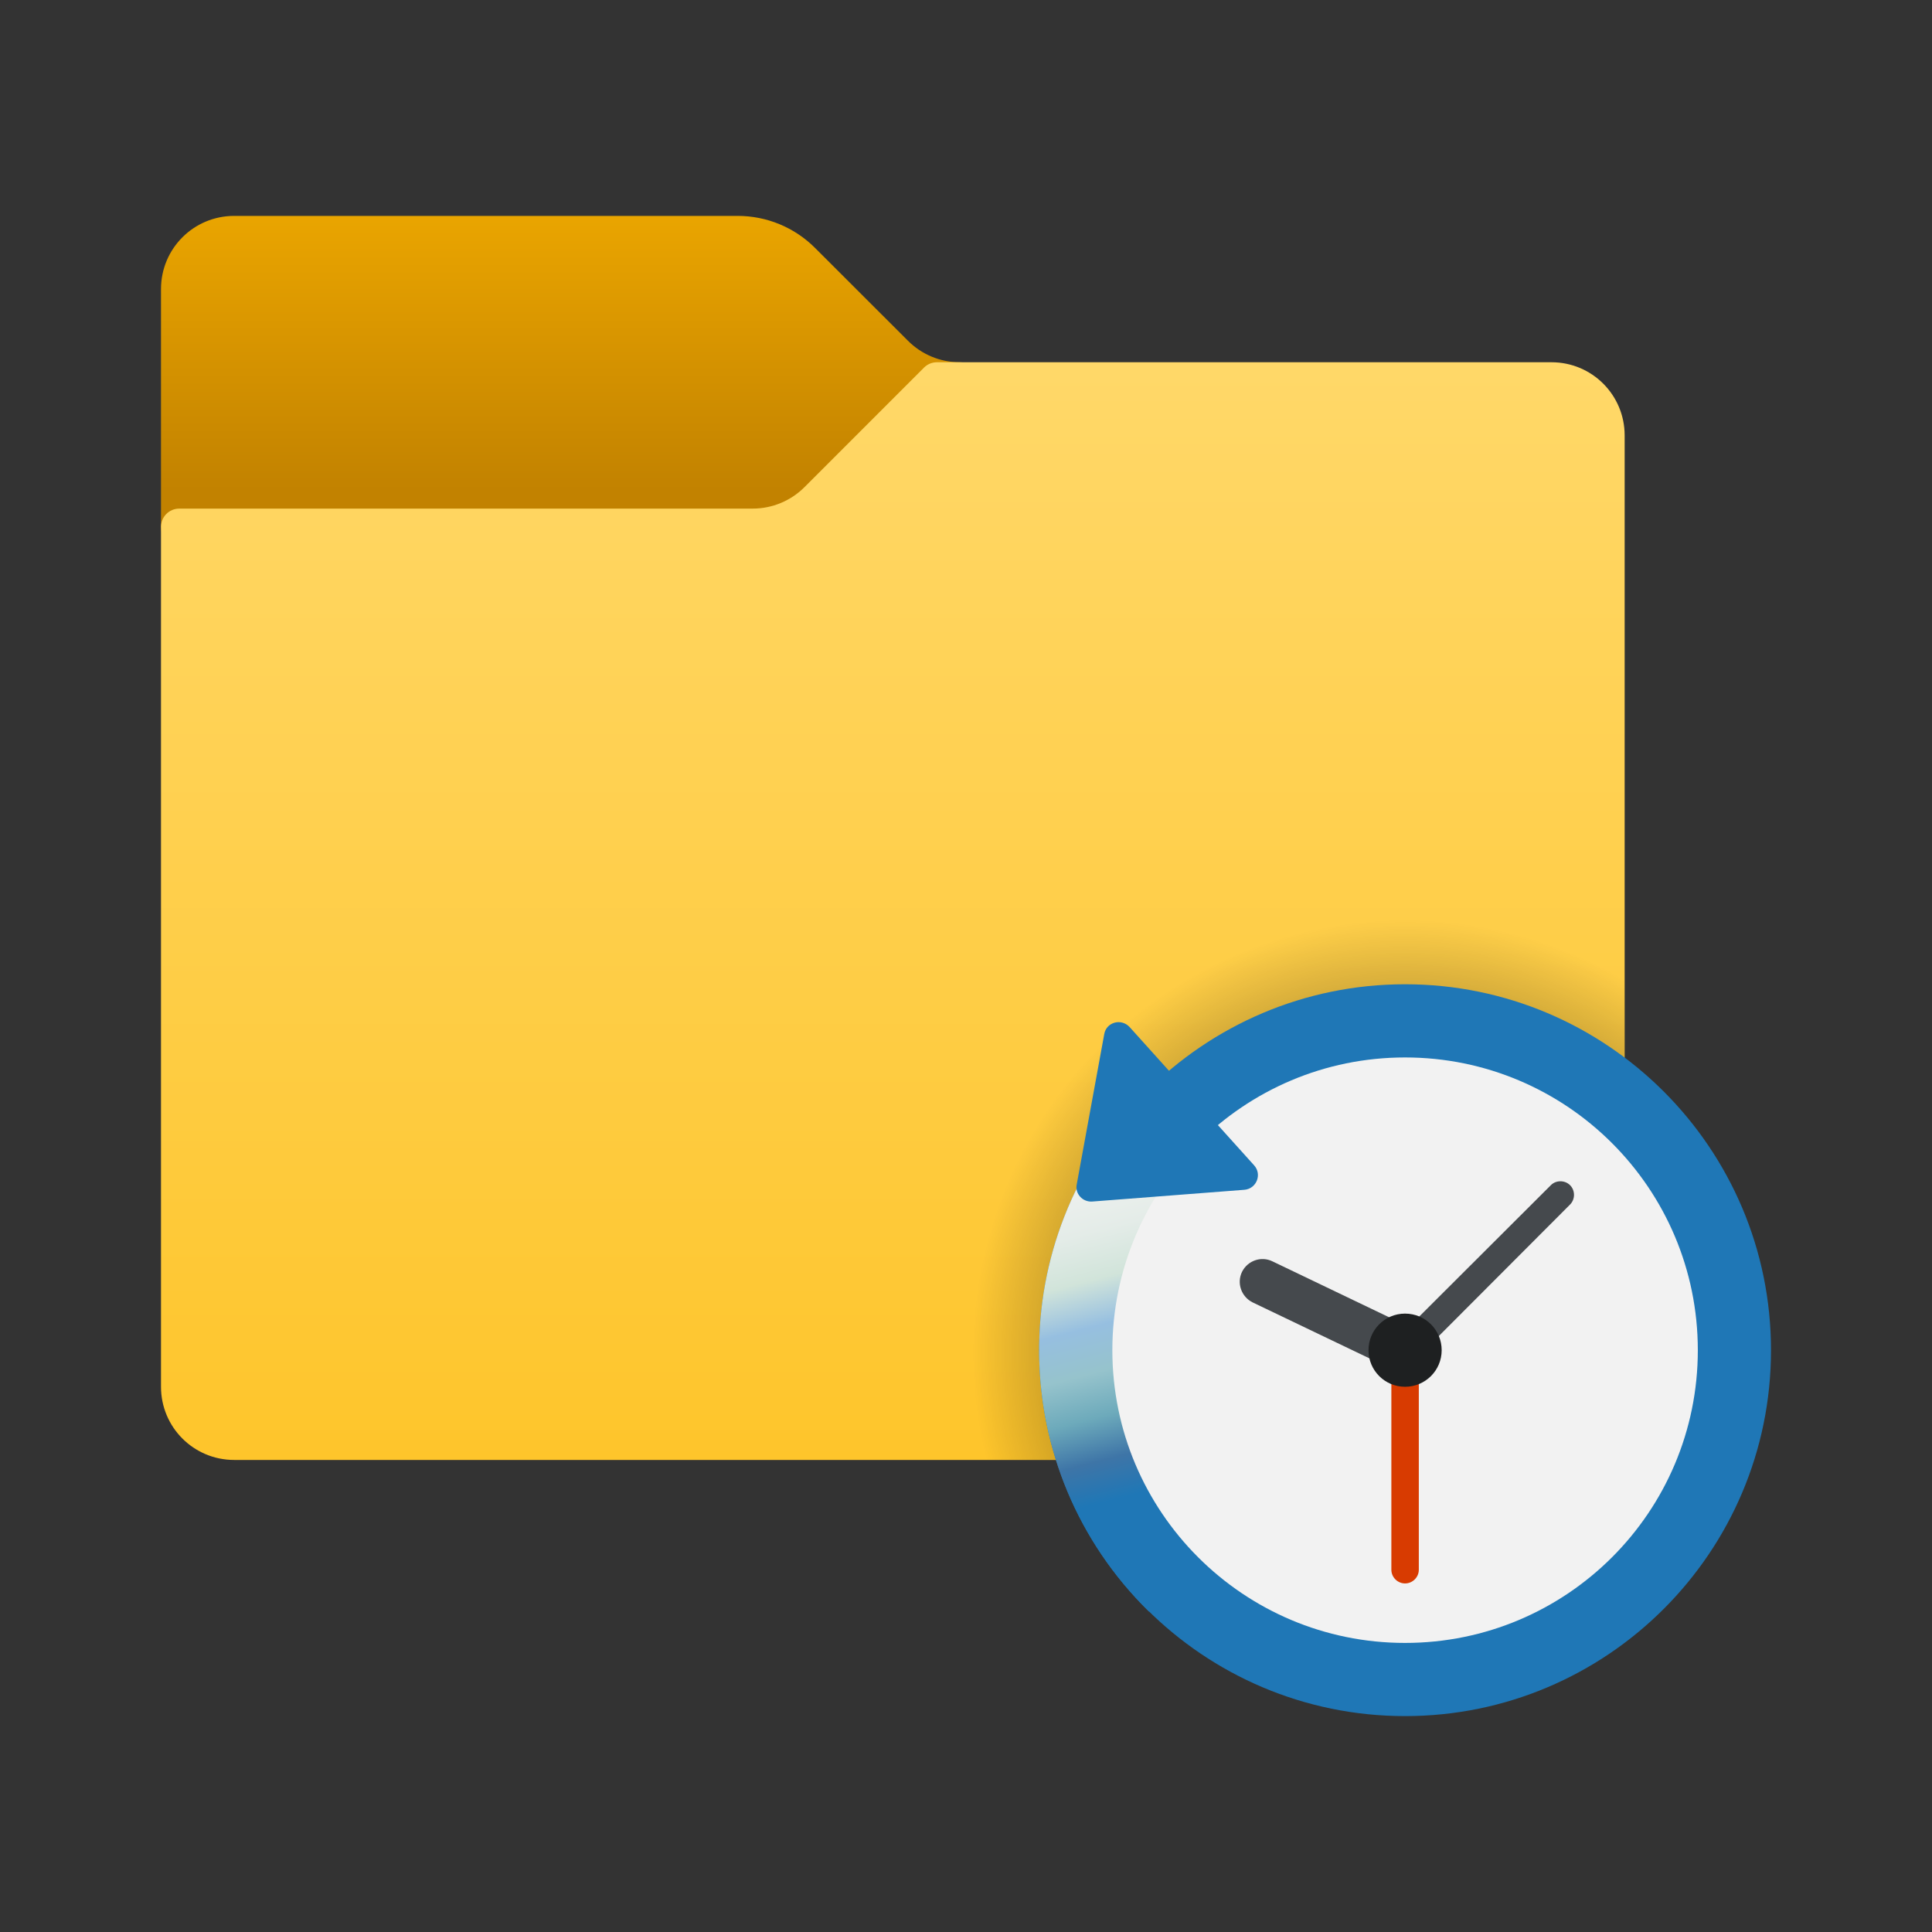 <svg width="24" height="24" viewBox="0 0 24 24" fill="none" xmlns="http://www.w3.org/2000/svg">
<rect x="0" y="0" width="24" height="24" fill="#333333" stroke="none"/>
<path d="M11.278 4.232L10.125 3.08C9.869 2.824 9.524 2.682 9.163 2.682H2.909C2.406 2.682 2 3.088 2 3.591V6.545L2.909 16.318C2.909 16.821 3.315 17.227 3.818 17.227H18.364C18.867 17.227 19.273 16.821 19.273 16.318V5.864C19.273 5.36 18.867 4.955 18.364 4.955L11.923 4.5C11.679 4.5 11.448 4.403 11.278 4.232Z" fill="url(#paint0_linear_40_2318)"/>
<path d="M9.995 6.05L11.48 4.565C11.521 4.524 11.578 4.5 11.639 4.5H19.273C19.776 4.5 20.182 4.906 20.182 5.409V17.227C20.182 17.73 19.776 18.136 19.273 18.136H2.909C2.406 18.136 2 17.73 2 17.227V6.545C2 6.42 2.101 6.318 2.227 6.318H9.35C9.593 6.318 9.825 6.221 9.995 6.05Z" fill="url(#paint1_linear_40_2318)"/>
<path d="M20.182 12.045V17.227C20.182 17.727 19.772 18.136 19.273 18.136H12.175C12.061 17.698 12 17.244 12 16.773C12 13.757 14.439 11.318 17.454 11.318C18.449 11.318 19.382 11.582 20.182 12.045Z" fill="url(#paint2_radial_40_2318)"/>
<path d="M22 16.773C22 19.281 19.963 21.318 17.454 21.318C14.946 21.318 12.909 19.281 12.909 16.773C12.909 14.265 14.946 12.227 17.454 12.227C19.963 12.227 22 14.265 22 16.773Z" fill="#1F77B6"/>
<path d="M17.454 16.773L14.273 20.02C12.479 18.262 12.45 15.385 14.208 13.591L17.454 16.773Z" fill="url(#paint3_linear_40_2318)"/>
<path d="M21.091 16.773C21.091 18.782 19.463 20.409 17.454 20.409C15.446 20.409 13.818 18.782 13.818 16.773C13.818 14.764 15.446 13.136 17.454 13.136C19.463 13.136 21.091 14.764 21.091 16.773Z" fill="#F2F2F2"/>
<path d="M17.454 19.67C17.361 19.67 17.284 19.593 17.284 19.5V16.773C17.284 16.679 17.361 16.602 17.454 16.602C17.548 16.602 17.625 16.679 17.625 16.773V19.5C17.625 19.593 17.548 19.67 17.454 19.67Z" fill="#D83B01"/>
<path d="M17.454 16.943C17.41 16.943 17.365 16.927 17.333 16.895C17.268 16.826 17.268 16.72 17.333 16.651L19.265 14.723C19.329 14.658 19.439 14.658 19.504 14.723C19.569 14.788 19.569 14.898 19.504 14.963L17.576 16.895C17.544 16.927 17.499 16.943 17.454 16.943Z" fill="#45494D"/>
<path d="M17.454 17.057C17.414 17.057 17.373 17.049 17.333 17.028L15.563 16.18C15.421 16.111 15.36 15.941 15.429 15.799C15.498 15.661 15.665 15.6 15.807 15.669L17.576 16.517C17.718 16.586 17.779 16.752 17.71 16.895C17.662 16.996 17.56 17.057 17.454 17.057Z" fill="#45494D"/>
<path d="M17.909 16.773C17.909 17.024 17.706 17.227 17.454 17.227C17.203 17.227 17 17.024 17 16.773C17 16.521 17.203 16.318 17.454 16.318C17.706 16.318 17.909 16.521 17.909 16.773Z" fill="#1E2021"/>
<path d="M15.458 14.78L13.567 14.926C13.449 14.934 13.351 14.829 13.376 14.711L13.717 12.848C13.741 12.698 13.928 12.645 14.033 12.759L15.579 14.476C15.681 14.589 15.608 14.768 15.458 14.78Z" fill="#1F77B6"/>
<defs>
<linearGradient id="paint0_linear_40_2318" x1="10.636" y1="2.557" x2="10.636" y2="6.095" gradientUnits="userSpaceOnUse">
<stop stop-color="#EBA600"/>
<stop offset="1" stop-color="#C28200"/>
</linearGradient>
<linearGradient id="paint1_linear_40_2318" x1="11.091" y1="4.434" x2="11.091" y2="18.129" gradientUnits="userSpaceOnUse">
<stop stop-color="#FFD869"/>
<stop offset="1" stop-color="#FEC52B"/>
</linearGradient>
<radialGradient id="paint2_radial_40_2318" cx="0" cy="0" r="1" gradientUnits="userSpaceOnUse" gradientTransform="translate(17.454 16.797) scale(5.365)">
<stop/>
<stop offset="1" stop-opacity="0"/>
</radialGradient>
<linearGradient id="paint3_linear_40_2318" x1="14.329" y1="13.764" x2="15.477" y2="18.206" gradientUnits="userSpaceOnUse">
<stop stop-color="#F2F2F2"/>
<stop offset="0.148" stop-color="#EEF1EF"/>
<stop offset="0.282" stop-color="#E4ECE8"/>
<stop offset="0.409" stop-color="#D1E4DA"/>
<stop offset="0.533" stop-color="#96BFE0"/>
<stop offset="0.654" stop-color="#96C3CC"/>
<stop offset="0.773" stop-color="#6DAABB"/>
<stop offset="0.889" stop-color="#3E75A7"/>
<stop offset="1" stop-color="#1F77B6"/>
</linearGradient>
</defs>
</svg>
